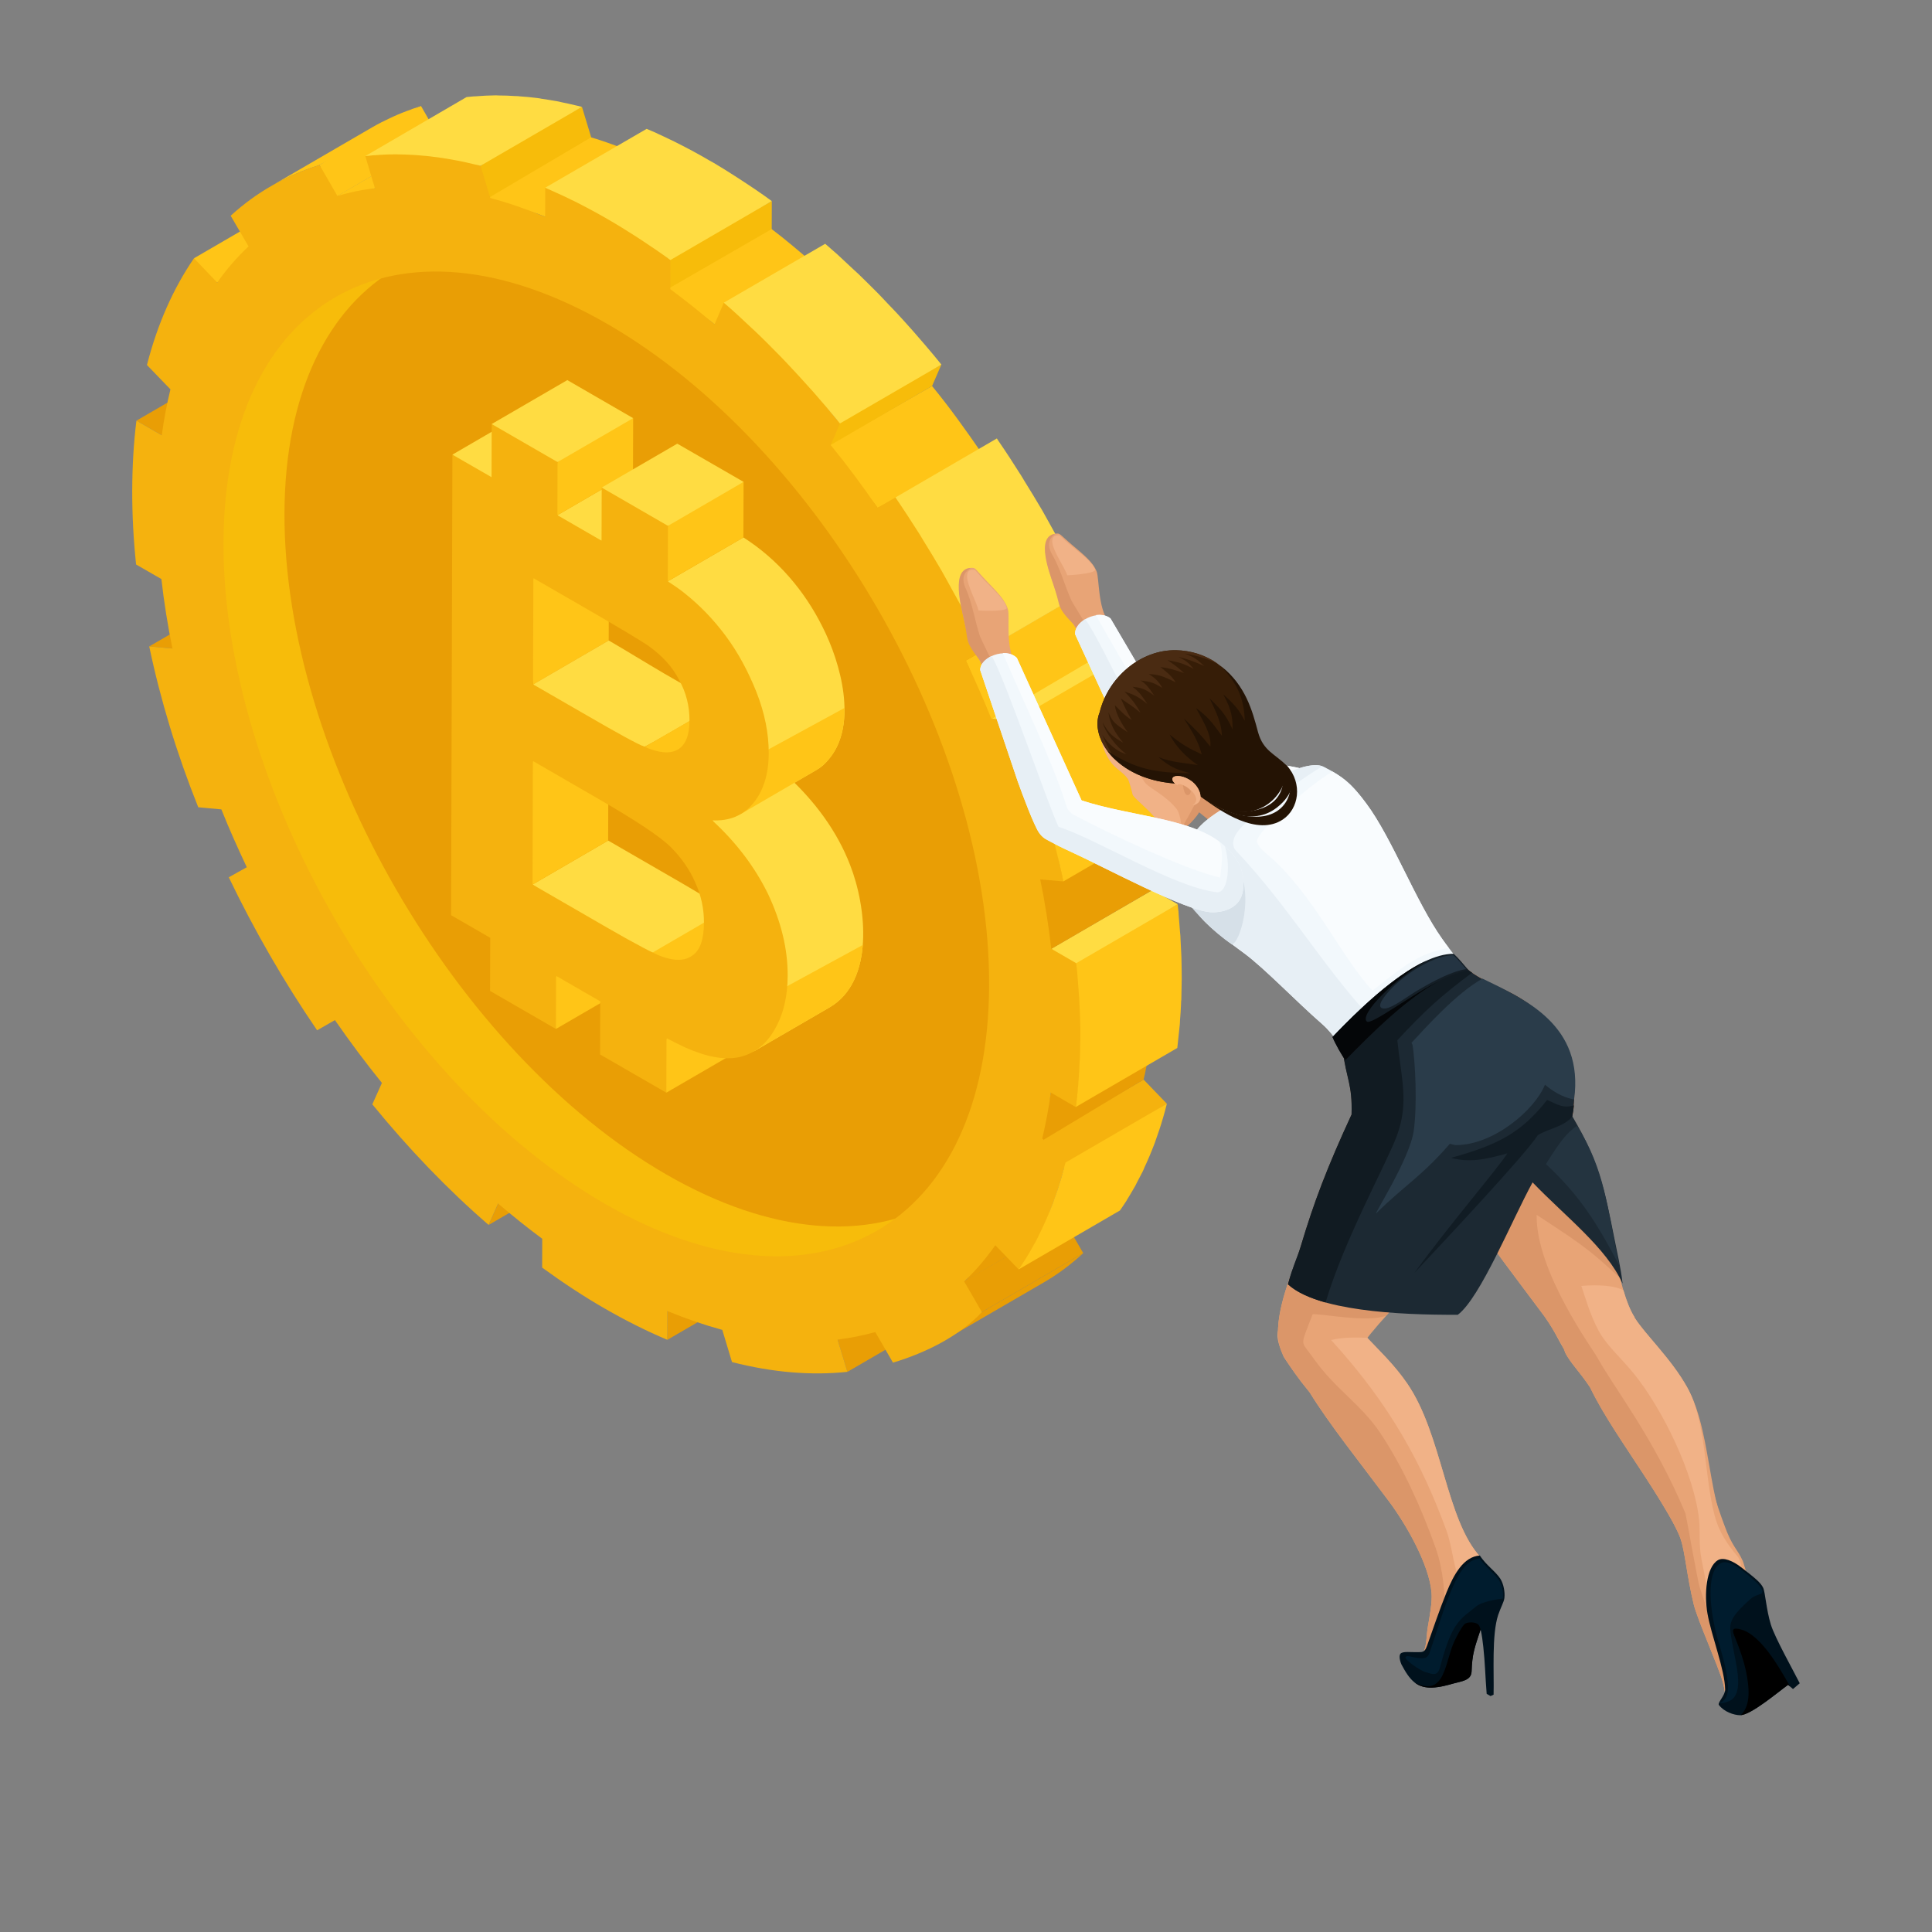 <?xml version="1.0" encoding="utf-8"?>
<!-- Generator: Adobe Illustrator 16.0.0, SVG Export Plug-In . SVG Version: 6.00 Build 0)  -->
<!DOCTYPE svg PUBLIC "-//W3C//DTD SVG 1.1//EN" "http://www.w3.org/Graphics/SVG/1.1/DTD/svg11.dtd">
<svg version="1.1" id="Layer_1" xmlns="http://www.w3.org/2000/svg" xmlns:xlink="http://www.w3.org/1999/xlink" x="0px" y="0px"
	 width="50px" height="50px" viewBox="0 0 50 50" enable-background="new 0 0 50 50" xml:space="preserve">
<rect x="0" y="0" width="50" height="50" fill="#808080" stroke="none"/>
<g>
	<g>
		<g>
			<polygon fill-rule="evenodd" clip-rule="evenodd" fill="#E99E05" points="6.487,15.205 3.863,16.729 4.464,16.784 7.087,15.26 
							"/>
			<polygon fill-rule="evenodd" clip-rule="evenodd" fill="#E99E05" points="12.892,31.148 12.646,31.701 15.27,30.178 
				15.516,29.622 			"/>
			<polygon fill-rule="evenodd" clip-rule="evenodd" fill="#E99E05" points="17.272,33.931 17.27,34.675 19.894,33.151 
				19.896,32.407 			"/>
			<polygon fill-rule="evenodd" clip-rule="evenodd" fill="#E99E05" points="6.157,9.362 3.532,10.886 4.188,11.266 6.812,9.739 			
				"/>
			<polygon fill-rule="evenodd" clip-rule="evenodd" fill="#E99E05" points="24.3,33.145 21.677,34.671 21.93,35.504 24.554,33.979 
							"/>
			<path fill-rule="evenodd" clip-rule="evenodd" fill="#F7BC0A" d="M22.707,32.09l2.625-1.772c-0.12,0.07-0.243,0.134-0.37,0.195
				c-0.042,0.018-0.085,0.034-0.126,0.052c-0.087,0.038-0.174,0.074-0.264,0.106c-0.072,0.027-0.145,0.051-0.219,0.074
				c-0.044,0.013-0.089,0.027-0.134,0.042c-0.091,0.025-0.184,0.047-0.277,0.068c-0.033,0.006-0.063,0.017-0.095,0.021
				c-0.117,0.025-0.236,0.042-0.355,0.06c-0.033,0.004-0.064,0.008-0.097,0.01c-0.074,0.011-0.15,0.016-0.224,0.02
				c-0.101,0.011-0.206,0.013-0.313,0.015c-0.06,0.005-0.116,0.007-0.176,0.005c-0.084,0-0.168-0.005-0.253-0.009
				c-0.069-0.002-0.137-0.004-0.206-0.011c-0.07-0.006-0.142-0.015-0.214-0.021c-0.077-0.011-0.156-0.017-0.235-0.029
				c-0.064-0.009-0.132-0.021-0.199-0.032c-0.084-0.015-0.171-0.031-0.255-0.049c-0.058-0.011-0.117-0.023-0.174-0.036
				c-0.092-0.023-0.184-0.045-0.276-0.07c-0.057-0.015-0.116-0.031-0.173-0.047c-0.099-0.029-0.201-0.062-0.303-0.096
				c-0.047-0.013-0.094-0.027-0.142-0.046c-0.148-0.052-0.298-0.106-0.449-0.166H19.8c-0.151-0.062-0.303-0.126-0.457-0.195
				c-0.046-0.023-0.094-0.045-0.141-0.068c-0.107-0.051-0.216-0.104-0.325-0.157c-0.055-0.027-0.107-0.058-0.161-0.085
				c-0.145-0.079-0.289-0.155-0.435-0.238c-0.162-0.092-0.323-0.191-0.482-0.293c-0.01-0.005-0.02-0.013-0.029-0.018
				c-0.157-0.1-0.313-0.204-0.467-0.311c-0.052-0.038-0.104-0.074-0.159-0.112c-0.102-0.074-0.204-0.146-0.305-0.223
				c-0.064-0.047-0.127-0.094-0.188-0.141c-0.092-0.072-0.184-0.146-0.276-0.218c-0.067-0.056-0.134-0.108-0.201-0.164
				c-0.087-0.072-0.174-0.146-0.258-0.221c-0.07-0.058-0.137-0.117-0.206-0.177c-0.084-0.076-0.169-0.15-0.251-0.228
				c-0.069-0.063-0.137-0.124-0.204-0.188c-0.084-0.081-0.169-0.164-0.253-0.246c-0.062-0.06-0.124-0.122-0.186-0.184
				c-0.087-0.087-0.171-0.177-0.258-0.266c-0.057-0.06-0.114-0.119-0.168-0.179c-0.099-0.106-0.199-0.216-0.295-0.325
				c-0.04-0.042-0.08-0.087-0.12-0.132c-0.136-0.153-0.273-0.313-0.404-0.474c-0.025-0.027-0.047-0.055-0.069-0.082
				c-0.109-0.134-0.219-0.271-0.328-0.407c-0.122-0.159-0.243-0.317-0.365-0.479c-0.017-0.025-0.037-0.047-0.054-0.072
				c-0.191-0.261-0.377-0.528-0.559-0.797c-0.045-0.064-0.089-0.131-0.132-0.196c-0.066-0.102-0.133-0.204-0.198-0.306
				c-0.058-0.089-0.115-0.178-0.171-0.268c-0.064-0.105-0.126-0.209-0.189-0.313c-0.049-0.085-0.102-0.169-0.151-0.253
				c-0.146-0.251-0.291-0.507-0.427-0.765c-0.052-0.095-0.102-0.189-0.151-0.286c-0.05-0.097-0.102-0.197-0.151-0.293
				c-0.072-0.146-0.144-0.292-0.214-0.438c-0.02-0.04-0.04-0.08-0.057-0.12c-0.086-0.184-0.172-0.367-0.251-0.551
				c-0.022-0.05-0.042-0.099-0.065-0.149c-0.059-0.136-0.116-0.273-0.171-0.412c-0.026-0.062-0.052-0.125-0.077-0.188
				c-0.052-0.132-0.104-0.266-0.154-0.397c-0.02-0.057-0.042-0.114-0.064-0.171c-0.064-0.176-0.126-0.355-0.186-0.534
				c-0.005-0.013-0.01-0.022-0.013-0.035c-0.064-0.191-0.124-0.38-0.181-0.571c-0.02-0.062-0.037-0.125-0.055-0.187
				C9.096,17.132,9.059,17,9.023,16.871c-0.02-0.072-0.04-0.146-0.057-0.218c-0.033-0.123-0.063-0.246-0.092-0.368
				c-0.018-0.072-0.035-0.144-0.052-0.219c-0.027-0.124-0.055-0.25-0.08-0.377c-0.015-0.064-0.027-0.132-0.04-0.199
				c-0.032-0.167-0.062-0.33-0.09-0.494c-0.002-0.025-0.007-0.047-0.012-0.07c-0.03-0.188-0.055-0.377-0.077-0.564
				c-0.007-0.052-0.012-0.104-0.018-0.156c-0.014-0.134-0.029-0.268-0.042-0.402c-0.004-0.062-0.01-0.126-0.015-0.191
				c-0.01-0.126-0.018-0.25-0.022-0.377c-0.002-0.06-0.007-0.122-0.007-0.181c-0.007-0.179-0.012-0.355-0.012-0.531
				c0.002-0.187,0.007-0.365,0.014-0.543c0.003-0.052,0.008-0.102,0.01-0.152c0.008-0.122,0.015-0.243,0.025-0.362
				c0.007-0.069,0.015-0.136,0.022-0.206c0.01-0.1,0.022-0.201,0.035-0.298c0.009-0.074,0.022-0.146,0.032-0.215
				c0.015-0.092,0.03-0.181,0.047-0.271c0.015-0.08,0.03-0.159,0.047-0.236c0.018-0.08,0.035-0.159,0.054-0.238
				C8.719,9.91,8.74,9.821,8.765,9.731c0.02-0.07,0.04-0.139,0.06-0.206C8.86,9.417,8.895,9.312,8.932,9.21
				c0.018-0.057,0.038-0.111,0.058-0.166C9.056,8.87,9.125,8.702,9.202,8.54c0.057-0.124,0.12-0.246,0.184-0.362
				c0,0,0-0.003,0.003-0.003c0.065-0.122,0.134-0.236,0.208-0.35C9.61,7.803,9.626,7.783,9.64,7.761
				c0.057-0.084,0.114-0.165,0.171-0.244c0.025-0.032,0.047-0.062,0.072-0.094c0.055-0.072,0.112-0.14,0.169-0.209
				c0.022-0.025,0.044-0.052,0.067-0.077c0.083-0.089,0.164-0.176,0.249-0.258c0.012-0.012,0.024-0.021,0.035-0.035
				c0.074-0.069,0.151-0.136,0.229-0.203c0.03-0.022,0.058-0.045,0.086-0.07c0.065-0.052,0.134-0.104,0.202-0.154
				c0.03-0.02,0.057-0.039,0.086-0.059c0.095-0.068,0.194-0.13,0.293-0.189l0,0.003c0,0,0,0,0-0.003
				C10.333,6.73,9.18,7.159,8.449,7.637c-5.146,3.368-2.769,12.366,1.222,18.079C12.096,29.185,18.171,34.73,22.707,32.09z"/>
		</g>
		<path fill-rule="evenodd" clip-rule="evenodd" fill="#E99E05" d="M17.3,7.621c-5.454-3.147-9.917-0.605-9.938,5.665
			c-0.017,6.269,4.418,13.954,9.873,17.104c5.459,3.15,9.925,0.606,9.942-5.664C27.194,18.455,22.759,10.774,17.3,7.621z"/>
		<g>
			<polygon fill-rule="evenodd" clip-rule="evenodd" fill="#FFDC42" points="28.278,17.07 27.971,17.145 25.653,18.596 
				26.251,18.793 28.878,17.125 			"/>
			<polygon fill-rule="evenodd" clip-rule="evenodd" fill="#FFC517" points="7.644,5.159 5.02,6.684 5.286,7.15 5.623,7.313 
				8.247,5.79 			"/>
			<path fill-rule="evenodd" clip-rule="evenodd" fill="#E99E05" d="M25.411,33.956c-0.321,0.294-0.666,0.551-1.033,0.764
				l2.623-1.524c0.37-0.212,0.712-0.47,1.033-0.765L25.411,33.956z"/>
			<polygon fill-rule="evenodd" clip-rule="evenodd" fill="#E99E05" points="27.575,31.64 24.72,33.287 25.411,33.956 
				28.034,32.431 			"/>
			<path fill-rule="evenodd" clip-rule="evenodd" fill="#FFC517" d="M8.011,4.357c0.087-0.03,0.174-0.06,0.261-0.087l2.624-1.526
				c-0.074,0.024-0.149,0.049-0.224,0.075c-0.012,0.004-0.025,0.009-0.035,0.015c-0.159,0.055-0.313,0.116-0.464,0.186
				c-0.03,0.012-0.057,0.027-0.087,0.04C9.93,3.133,9.778,3.21,9.629,3.297L7.006,4.821c0.149-0.087,0.3-0.164,0.456-0.236
				c0.027-0.015,0.057-0.027,0.087-0.042C7.7,4.476,7.854,4.415,8.011,4.357z"/>
			<polygon fill-rule="evenodd" clip-rule="evenodd" fill="#FFC517" points="10.896,2.744 9.699,3.33 8.271,4.271 8.615,5.143 
				11.354,3.543 			"/>
			<path fill-rule="evenodd" clip-rule="evenodd" fill="#FFC517" d="M12.331,3.347c-0.152,0.017-0.298,0.04-0.442,0.07
				c-0.01,0.002-0.02,0.005-0.03,0.007c-0.168,0.032-0.337,0.075-0.504,0.119L8.611,5.139C8.775,5.091,9.039,5.101,9.21,5.066
				c0.154-0.032,0.335-0.175,0.494-0.192L12.331,3.347z"/>
			<path fill-rule="evenodd" clip-rule="evenodd" fill="#E99E05" d="M25.62,32.209c-0.246,0.349-0.374,0.679-0.669,0.955
				l2.625-1.524c0.295-0.278,0.563-0.589,0.808-0.938L25.62,32.209z"/>
			<polygon fill-rule="evenodd" clip-rule="evenodd" fill="#F7BC0A" points="15.061,2.766 13.091,3.812 12.437,4.29 12.457,4.714 
				12.69,5.126 15.314,3.6 			"/>
			<polygon fill-rule="evenodd" clip-rule="evenodd" fill="#F5B20E" points="29.597,27.94 26.972,29.465 27.53,30.23 30.198,28.564 
							"/>
			<path fill-rule="evenodd" clip-rule="evenodd" fill="#E99E05" d="M29.754,27.173c0.025-0.138,0.045-0.278,0.063-0.422
				l-2.623,1.527c-0.055,0.39-0.291,0.953-0.383,1.338l2.785-1.676c0.011-0.054,0.023-0.103,0.036-0.155
				c0.013-0.062,0.025-0.128,0.038-0.189c0.021-0.11,0.045-0.219,0.065-0.331C29.741,27.232,29.749,27.202,29.754,27.173z"/>
			<path fill-rule="evenodd" clip-rule="evenodd" fill="#FFC517" d="M14.108,5.61l2.624-1.524c-0.349-0.152-1.085-0.435-1.436-0.531
				l-2.962,1.75C12.882,5.451,13.243,5.246,14.108,5.61z"/>
			<polygon fill-rule="evenodd" clip-rule="evenodd" fill="#FFDC42" points="29.832,23.03 27.205,24.554 27.801,25.08 
				30.479,23.402 			"/>
			<polygon fill-rule="evenodd" clip-rule="evenodd" fill="#F7BC0A" points="17.244,6.704 17.347,7.482 19.972,5.956 19.974,5.204 
							"/>
			<path fill-rule="evenodd" clip-rule="evenodd" fill="#FFC517" d="M18.492,8.394l2.624-1.524c-0.023-0.02-0.045-0.04-0.07-0.06
				c-0.331-0.28-0.732-0.624-1.075-0.881l-2.824,1.629C17.535,7.838,18.126,8.083,18.492,8.394z"/>
			<path fill-rule="evenodd" clip-rule="evenodd" fill="#E99E05" d="M27.046,24.652l2.786-1.622
				c-0.011-0.088-0.023-0.174-0.033-0.261c-0.052-0.4-0.113-0.805-0.189-1.202c-0.02-0.112-0.041-0.224-0.063-0.335l-2.626,1.527
				C27.146,23.814,26.948,23.776,27.046,24.652z"/>
			<path fill-rule="evenodd" clip-rule="evenodd" fill="#FFC517" d="M25.476,18.72l2.803-1.65c-0.034-0.08-0.065-0.157-0.098-0.236
				c-0.055-0.129-0.108-0.256-0.166-0.385c-0.023-0.055-0.049-0.112-0.069-0.167c-0.009-0.015-0.013-0.03-0.02-0.044
				c-0.098-0.219-0.197-0.435-0.3-0.65c-0.002-0.005-0.002-0.013-0.004-0.018l-2.627,1.526
				C25.397,17.943,25.283,18.245,25.476,18.72z"/>
			<path fill-rule="evenodd" clip-rule="evenodd" fill="#FFC517" d="M22.712,13.143l2.686-1.429
				c-0.411-0.594-0.818-1.166-1.276-1.723l-2.877,1.642C21.668,12.148,22.335,12.591,22.712,13.143z"/>
			<polygon fill-rule="evenodd" clip-rule="evenodd" fill="#F7BC0A" points="21.623,10.896 21.498,11.516 24.122,9.99 24.363,9.434 
							"/>
			<path fill-rule="evenodd" clip-rule="evenodd" fill="#F5B20E" d="M15.657,31.155c-5.471-3.16-9.89-10.818-9.873-17.107
				c0.018-6.285,4.466-8.82,9.937-5.663c5.471,3.16,9.895,10.816,9.877,17.102C25.582,31.775,21.128,34.313,15.657,31.155
				L15.657,31.155z M27.843,28.651c0.195-1.544,0.28-2.425,0.011-3.723l-0.648-0.375c-0.067-0.596-0.161-1.193-0.285-1.794
				l0.6,0.052c-0.289-1.388-0.561-2.799-1.269-4.161l-0.598-0.054c-0.203-0.504-0.424-1.003-0.658-1.5l0.462-0.26
				c-0.656-1.375-1.236-2.771-2.284-3.962l-0.462,0.269c-0.387-0.564-0.79-1.107-1.214-1.626l0.241-0.558
				c-0.93-1.144-1.797-2.271-3.006-3.126l-0.241,0.562c-0.375-0.318-0.754-0.623-1.145-0.911L17.35,6.73
				c-0.925-0.742-1.779-1.431-3.239-1.871L14.108,5.61c-0.484-0.199-0.958-0.364-1.418-0.484L12.437,4.29
				c-1.104-0.41-2.065-0.359-2.983-0.25l0.25,0.834C9.369,4.908,9.046,4.98,8.731,5.07L8.271,4.271
				C7.408,4.536,6.636,4.975,5.97,5.583l0.462,0.794c-0.295,0.278-0.566,0.585-0.81,0.936L5.02,6.684
				C4.489,7.458,4.077,8.378,3.803,9.446l0.608,0.63c-0.092,0.379-0.169,0.771-0.224,1.189l-0.656-0.379
				c-0.072,0.568-0.106,1.166-0.109,1.8c-0.002,0.63,0.032,1.275,0.1,1.923l0.655,0.377c0.067,0.598,0.162,1.191,0.286,1.797
				l-0.601-0.054c0.291,1.385,0.715,2.783,1.269,4.163l0.598,0.055c0.199,0.499,0.425,1.003,0.658,1.497l-0.466,0.26
				c0.661,1.375,1.427,2.704,2.286,3.96l0.461-0.264c0.39,0.563,0.792,1.101,1.216,1.626l-0.248,0.554
				c0.938,1.149,1.946,2.202,3.009,3.12l0.246-0.553c0.375,0.319,0.754,0.625,1.142,0.912l-0.002,0.746
				c0.529,0.385,1.067,0.742,1.619,1.059c0.548,0.316,1.092,0.587,1.621,0.81l0.002-0.744c0.487,0.2,0.956,0.361,1.42,0.487
				l0.251,0.833c1.06,0.272,2.06,0.351,2.986,0.253l-0.253-0.833c0.335-0.043,0.66-0.11,0.976-0.196l0.457,0.791
				c0.866-0.259,1.725-0.697,2.302-1.307l-0.46-0.795c0.295-0.276,0.561-0.589,0.807-0.936l0.604,0.625
				c0.533-0.768,0.946-1.69,1.214-2.766l-0.604-0.623c0.091-0.38,0.166-0.773,0.223-1.187L27.843,28.651z"/>
			<path fill-rule="evenodd" clip-rule="evenodd" fill="#FFDC42" d="M10.28,3.995c0.141,0,0.285,0.007,0.429,0.015
				c0.038,0.003,0.075,0.005,0.112,0.008c0.157,0.012,0.315,0.027,0.475,0.05c0.03,0.002,0.057,0.007,0.086,0.012
				c0.129,0.017,0.258,0.04,0.387,0.064c0.05,0.007,0.097,0.018,0.146,0.027c0.115,0.024,0.231,0.05,0.348,0.079
				c0.06,0.013,0.117,0.025,0.173,0.04l2.624-1.524c-0.026-0.008-0.054-0.015-0.084-0.022c-0.03-0.008-0.06-0.013-0.09-0.02
				c-0.116-0.027-0.23-0.055-0.348-0.077c-0.024-0.005-0.051-0.013-0.076-0.018c-0.022-0.005-0.045-0.007-0.07-0.013
				c-0.129-0.022-0.258-0.044-0.387-0.062c-0.022-0.005-0.044-0.01-0.067-0.012c-0.008,0-0.013,0-0.018-0.003
				c-0.161-0.02-0.317-0.037-0.477-0.046c-0.012-0.003-0.03-0.005-0.042-0.005c-0.024-0.002-0.047-0.002-0.07-0.002
				c-0.144-0.01-0.288-0.015-0.429-0.015c-0.02,0-0.04-0.003-0.06-0.003c-0.007,0-0.016,0-0.023,0
				c-0.173,0.003-0.344,0.01-0.516,0.025c-0.018,0-0.034,0-0.052,0.002c-0.06,0.004-0.117,0.01-0.176,0.017L9.454,4.039
				c0.074-0.01,0.151-0.015,0.228-0.022c0.169-0.012,0.342-0.022,0.516-0.022C10.226,3.995,10.252,3.995,10.28,3.995z"/>
			<path fill-rule="evenodd" clip-rule="evenodd" fill="#FFDC42" d="M17.35,6.73l2.624-1.526c-0.146-0.107-0.297-0.214-0.447-0.315
				c-0.087-0.059-0.174-0.114-0.261-0.173c-0.052-0.033-0.104-0.067-0.156-0.102c-0.035-0.022-0.07-0.047-0.107-0.069
				c-0.173-0.112-0.35-0.221-0.526-0.326c-0.042-0.022-0.082-0.047-0.124-0.069c-0.134-0.08-0.268-0.154-0.402-0.227
				c0,0-0.002,0-0.002-0.002c-0.156-0.082-0.308-0.162-0.461-0.239c-0.013-0.007-0.028-0.015-0.04-0.02
				c-0.034-0.018-0.069-0.033-0.104-0.05c-0.104-0.049-0.206-0.099-0.311-0.146c-0.022-0.01-0.047-0.022-0.072-0.035
				c-0.074-0.032-0.151-0.064-0.226-0.096L14.11,4.858c0.099,0.043,0.198,0.088,0.298,0.135c0.104,0.044,0.206,0.094,0.31,0.144
				c0.047,0.025,0.094,0.047,0.144,0.069c0.151,0.077,0.306,0.156,0.462,0.241c0.134,0.072,0.268,0.147,0.404,0.226
				c0.253,0.146,0.506,0.303,0.757,0.464c0.052,0.035,0.104,0.069,0.157,0.104C16.88,6.397,17.116,6.559,17.35,6.73z"/>
			<path fill-rule="evenodd" clip-rule="evenodd" fill="#FFDC42" d="M20.219,9.245c0.053,0.055,0.104,0.112,0.159,0.167
				c0.198,0.211,0.396,0.424,0.59,0.643c0.025,0.027,0.05,0.054,0.075,0.082c0.236,0.269,0.466,0.541,0.695,0.822l2.625-1.524
				c-0.067-0.082-0.132-0.165-0.199-0.244c-0.156-0.186-0.313-0.37-0.47-0.549c-0.009-0.01-0.019-0.02-0.026-0.03
				c-0.026-0.027-0.05-0.055-0.072-0.082c-0.126-0.141-0.253-0.283-0.379-0.419c-0.07-0.077-0.143-0.149-0.214-0.224
				c-0.053-0.058-0.107-0.112-0.159-0.169c-0.042-0.042-0.082-0.086-0.124-0.129c-0.171-0.173-0.343-0.342-0.517-0.511
				c-0.012-0.01-0.022-0.02-0.034-0.03c-0.033-0.032-0.065-0.06-0.098-0.091c-0.134-0.127-0.268-0.251-0.402-0.375
				c-0.104-0.092-0.208-0.184-0.313-0.273l-2.624,1.524c0.243,0.209,0.479,0.427,0.715,0.651c0.032,0.03,0.064,0.059,0.096,0.089
				C19.773,8.791,19.996,9.017,20.219,9.245z"/>
			<path fill-rule="evenodd" clip-rule="evenodd" fill="#FFDC42" d="M24.36,14.756c0.102,0.178,0.199,0.359,0.298,0.538
				c0.089,0.162,0.179,0.32,0.266,0.482c0.027,0.052,0.051,0.104,0.079,0.156c0.156,0.297,0.311,0.598,0.455,0.904l2.624-1.527
				c-0.063-0.139-0.134-0.275-0.202-0.414c-0.081-0.164-0.166-0.325-0.253-0.489c-0.023-0.052-0.051-0.104-0.078-0.156
				c-0.011-0.02-0.02-0.04-0.03-0.06c-0.076-0.141-0.159-0.28-0.235-0.422c-0.101-0.178-0.196-0.359-0.298-0.536
				c-0.011-0.018-0.02-0.037-0.032-0.055c-0.141-0.243-0.289-0.481-0.436-0.719c-0.034-0.055-0.063-0.109-0.098-0.162
				c-0.188-0.298-0.381-0.596-0.581-0.886c-0.013-0.02-0.025-0.042-0.04-0.063l-2.625,1.527c0.213,0.31,0.418,0.628,0.621,0.946
				c0.034,0.054,0.065,0.109,0.099,0.164C24.053,14.24,24.209,14.498,24.36,14.756z"/>
			<path fill-rule="evenodd" clip-rule="evenodd" fill="#FFC517" d="M26.979,20.714c0.005,0.017,0.009,0.035,0.016,0.052
				c0.089,0.295,0.17,0.59,0.248,0.888c0.018,0.063,0.034,0.127,0.052,0.191c0.08,0.323,0.159,0.645,0.225,0.966l2.625-1.527
				c-0.011-0.055-0.023-0.109-0.036-0.167c-0.047-0.215-0.096-0.429-0.15-0.645c-0.013-0.052-0.028-0.102-0.041-0.151
				c-0.015-0.064-0.031-0.128-0.049-0.193c-0.027-0.102-0.051-0.206-0.083-0.308c-0.053-0.194-0.11-0.388-0.167-0.581
				c-0.005-0.018-0.011-0.035-0.016-0.052c-0.002-0.005-0.004-0.013-0.004-0.017c-0.068-0.214-0.134-0.427-0.206-0.641
				c-0.03-0.09-0.066-0.182-0.096-0.271c-0.021-0.06-0.043-0.119-0.062-0.178c-0.02-0.058-0.041-0.112-0.06-0.169
				c-0.072-0.201-0.146-0.4-0.226-0.598c-0.023-0.062-0.047-0.127-0.072-0.188l-2.627,1.526c0.127,0.315,0.246,0.634,0.359,0.954
				c0.021,0.06,0.04,0.119,0.063,0.179C26.78,20.093,26.882,20.404,26.979,20.714z"/>
			<path fill-rule="evenodd" clip-rule="evenodd" fill="#FFC517" d="M30.583,25.358c0-0.012,0-0.022,0-0.033
				c0-0.166-0.003-0.332-0.007-0.499c0-0.008,0-0.013,0-0.02c-0.002-0.035-0.004-0.069-0.004-0.104
				c-0.007-0.139-0.013-0.278-0.021-0.417c-0.002-0.021-0.002-0.04-0.002-0.06c-0.002-0.04-0.007-0.08-0.011-0.117
				c-0.009-0.137-0.02-0.271-0.032-0.407c-0.002-0.035-0.004-0.07-0.006-0.104c-0.009-0.064-0.015-0.129-0.021-0.196l-2.625,1.526
				c0.011,0.1,0.02,0.199,0.029,0.3c0.011,0.135,0.021,0.269,0.032,0.404c0.002,0.06,0.007,0.12,0.013,0.179
				c0.007,0.139,0.015,0.278,0.02,0.414c0,0.043,0.002,0.086,0.004,0.124c0.007,0.17,0.009,0.336,0.007,0.499
				c0,0.043,0,0.085-0.003,0.125c0,0.139-0.004,0.274-0.008,0.408c-0.002,0.054-0.007,0.107-0.011,0.162
				c-0.004,0.128-0.011,0.255-0.021,0.383c-0.004,0.055-0.011,0.108-0.013,0.163c-0.017,0.179-0.034,0.356-0.056,0.526
				c-0.002,0.011-0.002,0.023-0.004,0.034l2.623-1.525c0.004-0.005,0.004-0.009,0.004-0.013c0-0.005,0.002-0.015,0.002-0.022
				c0.02-0.171,0.039-0.348,0.056-0.523c0.002-0.025,0.004-0.049,0.007-0.074c0.002-0.03,0.002-0.06,0.004-0.09
				c0.011-0.126,0.02-0.256,0.025-0.385c0-0.038,0.004-0.072,0.004-0.109c0.005-0.017,0.005-0.035,0.005-0.052
				c0.004-0.134,0.006-0.271,0.008-0.407C30.58,25.418,30.58,25.389,30.583,25.358z"/>
			<path fill-rule="evenodd" clip-rule="evenodd" fill="#FFC517" d="M30.094,28.949c0.038-0.128,0.072-0.253,0.104-0.385
				l-2.623,1.523c-0.036,0.132-0.07,0.264-0.106,0.389c-0.058,0.194-0.119,0.383-0.187,0.563c-0.014,0.036-0.021,0.068-0.034,0.101
				c-0.081,0.208-0.164,0.41-0.258,0.605c-0.013,0.031-0.029,0.065-0.047,0.1c-0.046,0.103-0.098,0.2-0.15,0.3
				c-0.015,0.027-0.03,0.056-0.045,0.079c-0.067,0.125-0.136,0.244-0.21,0.358c-0.058,0.092-0.115,0.181-0.177,0.271l2.623-1.526
				c0.058-0.081,0.112-0.164,0.168-0.249c0.002-0.006,0.006-0.013,0.011-0.021c0.072-0.117,0.143-0.236,0.212-0.357
				c0.016-0.027,0.026-0.053,0.041-0.081c0.053-0.098,0.104-0.195,0.155-0.297c0.008-0.02,0.017-0.036,0.025-0.054
				c0.006-0.017,0.013-0.032,0.019-0.047c0.092-0.197,0.177-0.397,0.256-0.605c0.004-0.013,0.01-0.025,0.015-0.038
				c0.008-0.02,0.013-0.041,0.021-0.062c0.065-0.184,0.131-0.37,0.185-0.563C30.094,28.951,30.094,28.951,30.094,28.949z"/>
		</g>
		<g>
			<polygon fill-rule="evenodd" clip-rule="evenodd" fill="#FFC517" points="14.392,25.254 16.348,24.116 16.344,25.493 
				14.388,26.629 14.247,25.792 			"/>
			<polygon fill-rule="evenodd" clip-rule="evenodd" fill="#FFC517" points="17.25,26.866 19.206,25.729 19.202,27.141 
				17.245,28.278 17.144,27.301 			"/>
			<path fill-rule="evenodd" clip-rule="evenodd" fill="#FFDC42" d="M13.782,22.892l1.957-1.138l1.94,1.121
				c0.55,0.318,1.646,1.053,2.145,0.75l-1.911,1.47C17.121,25.519,14.496,23.375,13.782,22.892z"/>
			<polygon fill-rule="evenodd" clip-rule="evenodd" fill="#FFC517" points="13.791,19.693 15.748,18.558 15.739,21.754 
				13.782,22.892 13.37,21.458 			"/>
			<path fill-rule="evenodd" clip-rule="evenodd" fill="#FFC517" d="M19.825,23.625c-0.29,0.175-0.752,0.013-1.161-0.192
				l0.161,0.093l-1.957,1.138c0.009,0.2,0.655,0.58,1.045,0.432L19.825,23.625z"/>
			<polygon fill-rule="evenodd" clip-rule="evenodd" fill="#FFC517" points="13.804,14.962 15.761,13.824 15.753,16.575 
				13.797,17.713 13.568,16.096 			"/>
			<path fill-rule="evenodd" clip-rule="evenodd" fill="#FFDC42" d="M14.906,18.893c0.469,0.271,1.263,0.25,1.768,0.432
				c0.033,0.014,1.785-1.022,1.97-1.129c-0.917-0.396-2-1.105-2.89-1.62l-1.957,1.138L14.906,18.893z"/>
			<polygon fill-rule="evenodd" clip-rule="evenodd" fill="#FFDC42" points="11.708,11.766 13.665,10.628 14.678,11.213 
				12.786,12.753 			"/>
			<path fill-rule="evenodd" clip-rule="evenodd" fill="#FFC517" d="M18.16,18.476l-1.473,0.854
				c0.198,0.167,0.625,0.315,0.873,0.175l1.021-0.654L18.16,18.476z"/>
			<path fill-rule="evenodd" clip-rule="evenodd" fill="#FFDC42" d="M19.506,27.211L19.506,27.211l1.958-1.137
				c1.179-0.683,0.961-2.605,0.538-3.685c-0.338-0.881-0.922-1.659-1.613-2.295l-1.957,1.137
				C19.85,22.947,20.303,25.609,19.506,27.211z"/>
			<path fill-rule="evenodd" clip-rule="evenodd" fill="#FFC517" d="M19.506,27.211L19.506,27.211l1.958-1.137
				c0.568-0.329,0.812-0.947,0.865-1.618l-2.45,1.335C19.834,26.313,19.712,26.798,19.506,27.211z"/>
			<polygon fill-rule="evenodd" clip-rule="evenodd" fill="#FFDC42" points="14.426,13.333 16.382,12.197 17.524,12.857 
				15.568,13.993 14.801,13.892 			"/>
			<polygon fill-rule="evenodd" clip-rule="evenodd" fill="#FFC517" points="14.429,11.958 15.317,11.264 16.386,10.822 
				16.382,12.197 14.426,13.333 14.245,12.687 			"/>
			<polygon fill-rule="evenodd" clip-rule="evenodd" fill="#FFDC42" points="12.725,10.974 14.682,9.837 16.386,10.822 
				14.429,11.958 13.479,11.889 			"/>
			<path fill-rule="evenodd" clip-rule="evenodd" fill="#FFDC42" d="M21.286,16.222c-0.469-0.939-1.16-1.748-2.046-2.313
				l-1.957,1.135c0.563,0.987,2.765,4.82,1.883,6.025l1.957-1.138c0.121-0.068,0.23-0.163,0.325-0.281
				C22.21,18.755,21.756,17.147,21.286,16.222z"/>
			<path fill-rule="evenodd" clip-rule="evenodd" fill="#FFC517" d="M19.313,19.708c0.101,0.566,0.08,1.051-0.148,1.362l1.957-1.138
				c0.121-0.068,0.23-0.163,0.326-0.281c0.305-0.359,0.415-0.832,0.407-1.329L19.313,19.708z"/>
			<polygon fill-rule="evenodd" clip-rule="evenodd" fill="#FFC517" points="17.287,13.609 18.156,12.916 19.244,12.471 
				19.239,13.909 17.282,15.044 17.051,14.508 			"/>
			<polygon fill-rule="evenodd" clip-rule="evenodd" fill="#FFDC42" points="15.572,12.618 17.528,11.482 19.244,12.471 
				17.287,13.609 16.635,13.541 			"/>
			<path fill-rule="evenodd" clip-rule="evenodd" fill="#F5B20E" d="M17.925,24.724c-0.195,0.148-0.455,0.148-0.768,0.041
				c-0.194-0.062-0.679-0.317-1.434-0.752l-1.941-1.121l0.009-3.198l1.693,0.979c0.96,0.554,1.575,0.96,1.865,1.239
				c0.28,0.283,0.496,0.583,0.646,0.931c0.15,0.333,0.225,0.674,0.223,1.033C18.217,24.311,18.119,24.589,17.925,24.724
				L17.925,24.724z M13.804,14.962l1.208,0.696c0.981,0.567,1.574,0.92,1.778,1.063c0.356,0.256,0.615,0.542,0.786,0.876
				c0.183,0.33,0.269,0.676,0.268,1.049c-0.001,0.383-0.1,0.637-0.305,0.754c-0.205,0.118-0.498,0.085-0.853-0.071
				c-0.194-0.074-0.701-0.353-1.521-0.828l-1.37-0.79L13.804,14.962L13.804,14.962z M19.884,23.151
				c-0.344-0.708-0.828-1.347-1.452-1.92c0.442,0.021,0.799-0.122,1.06-0.442c0.26-0.31,0.401-0.749,0.403-1.293
				c0.001-0.521-0.105-1.041-0.319-1.588c-0.214-0.534-0.472-1.017-0.795-1.452c-0.323-0.434-0.679-0.8-1.088-1.123
				c-0.119-0.094-0.248-0.182-0.41-0.288l0.004-1.436l-1.715-0.991l-0.004,1.375l-1.142-0.66l0.003-1.375l-1.704-0.984l-0.004,1.375
				l-1.013-0.583l-0.034,11.919l1.013,0.585l-0.004,1.375l1.704,0.984l0.004-1.375l0.819,0.473l0.324,0.187l-0.004,1.375l1.715,0.99
				l0.004-1.412c0.215,0.111,0.377,0.191,0.485,0.242c0.561,0.249,1.025,0.332,1.414,0.246c0.378-0.093,0.681-0.326,0.898-0.709
				c0.228-0.391,0.337-0.85,0.339-1.394C20.388,24.557,20.216,23.864,19.884,23.151z"/>
		</g>
	</g>
	<g>
		<path fill-rule="evenodd" clip-rule="evenodd" fill="#E8A476" d="M40.505,35.004c0.155,0.294,0.363,0.475,0.646,0.901
			c0.676,1.414,2.249,3.199,2.757,4.876c0.413,1.369,0.545,2.177,1.138,1.962l0.313-1.146l-0.096-0.228
			c-0.215-0.145-0.021-0.759-0.175-0.941c-0.943-1.131-0.716-3.23-1.413-4.504c-0.44-0.799-1.165-1.443-1.413-1.892
			C41.672,33.058,40.164,33.812,40.505,35.004z"/>
		<path fill-rule="evenodd" clip-rule="evenodd" fill="#E8A476" d="M34.744,27.151c0.101,0.8,0.258,0.889,0.234,1.693
			c-0.632,1.369-0.974,2.266-1.318,3.42c-0.181,0.604-0.667,1.611-0.576,2.438c0.243,0.923,1.174,1.118,1.852,0.713
			c0.347-1.152,2.464-2.483,3.051-4.352c0.231-0.383,0.647-0.576,0.935-0.958c0.5-0.674,0.574-1.55,0.353-2.167
			c-0.395-1.1-1.675-1.822-2.773-2.282C36.09,25.577,35.201,26.858,34.744,27.151z"/>
		<path fill-rule="evenodd" clip-rule="evenodd" fill="#E8A476" d="M37.049,41.23c0.017,0.242-0.043,0.557-0.098,0.882
			c-0.039,0.228-0.02,0.448-0.117,0.672l0.262-0.039l0.741-1.111c0.274,0.266,0.276-0.181,0.489-0.735l0.027-0.04l-0.002-0.021
			c0.013-0.034,0.029-0.07,0.045-0.104c-0.026-0.015-0.047-0.031-0.066-0.051l-0.002-0.37c-0.91-0.961-0.995-3.19-1.917-4.519
			c-0.519-0.75-1.148-1.192-1.378-1.626c-0.548-0.723-1.76-0.455-1.959,0.276c-0.052,0.189,0.053,0.438,0.148,0.672
			c0.185,0.276,0.347,0.524,0.672,0.92c0.506,0.822,1.299,1.811,2.031,2.791C36.379,39.428,36.993,40.49,37.049,41.23z"/>
		<path fill-rule="evenodd" clip-rule="evenodd" fill="#E8A476" d="M43.249,39.283c0.074,0.185,0.187,0.365,0.246,0.548
			c0.115,0.334,0.157,0.939,0.338,1.688c0.103,0.418,0.64,1.606,0.753,2.013c0.065,0.244,0.062,0.401,0.129,0.49
			c0.028,0.034,0.068,0.06,0.135,0.079l0.248-2.627l0.226-0.517c-0.132-0.195-0.183-0.47-0.219-0.555
			c-0.143-0.323-0.274-0.361-0.48-0.934c-0.09-0.242-0.231-0.627-0.302-0.967L43.249,39.283z"/>
		<g>
			<path fill-rule="evenodd" clip-rule="evenodd" fill="#D6E0E8" d="M34.896,20.621c0.659,0.784,0.34,2.192,0.148,2.165
				c-0.508-0.266-1.005-0.708-1.239-0.945C34.509,21.75,34.357,20.768,34.896,20.621z"/>
			<path fill-rule="evenodd" clip-rule="evenodd" fill="#F2F8FC" d="M34.608,20.286c-0.931-0.693-2.695-0.478-4.081-0.854
				l-0.569,0.975c0.067,0.208,0.179,0.266,0.654,0.425c0.963,0.321,3.185,1.24,3.83,1.188c0.323-0.026,0.731-0.195,0.746-0.644
				C35.21,20.793,34.876,20.487,34.608,20.286z"/>
			<g>
				<path fill-rule="evenodd" clip-rule="evenodd" fill="#E8A476" d="M27.85,16.272c-0.44-0.754-0.402-0.57-0.576-1.109
					c-0.106-0.33-0.464-1.287,0.045-1.352c0.125-0.017,0.098,0.014,0.42,0.286c0.321,0.271,0.553,0.458,0.643,0.697
					c0.065,0.168,0.034,0.93,0.3,1.285L27.85,16.272z"/>
				<path fill-rule="evenodd" clip-rule="evenodd" fill="#DB9669" d="M28.013,16.637c-0.023-0.041-0.163-0.409-0.229-0.476
					c-0.259-0.272-0.342-0.391-0.38-0.541c-0.03-0.112-0.058-0.238-0.13-0.457c-0.108-0.326-0.48-1.273,0.029-1.346
					c-0.08,0.07-0.264,0.217-0.067,0.545c0.195,0.329,0.325,0.808,0.493,1.181c0.015,0.036,0.479,0.786,0.482,0.787L28.013,16.637z"
					/>
				<path fill-rule="evenodd" clip-rule="evenodd" fill="#F1B287" d="M27.622,14.889c-0.064-0.194-0.37-0.627-0.387-0.849
					c-0.007-0.089,0.006-0.174,0.125-0.185c0.089-0.008,0.034-0.008,0.3,0.216s0.6,0.46,0.674,0.658
					C28.415,14.831,27.803,14.882,27.622,14.889z"/>
			</g>
			<path fill-rule="evenodd" clip-rule="evenodd" fill="#F2F8FC" d="M30.88,19.644l-2.14-3.638
				c-0.321-0.252-0.952,0.077-0.914,0.411l1.265,2.751c0.161,0.337,0.535,1.084,0.688,1.267c0.2,0.24,0.408,0.184,0.623,0.229
				C30.991,20.786,31.024,20.08,30.88,19.644z"/>
			<path fill-rule="evenodd" clip-rule="evenodd" fill="#F9FCFE" d="M30.791,19.496l-2.051-3.491
				c-0.104-0.085-0.243-0.108-0.379-0.087c0.688,1.241,1.586,2.668,2.062,3.777c0.03,0.068,0.111,0.155,0.204,0.192
				c0.942,0.381,3.004,1.108,3.938,1.219c0.02-0.548-0.017-0.706-0.108-0.92C33.559,19.651,32.058,19.768,30.791,19.496z"/>
			<path fill-rule="evenodd" clip-rule="evenodd" fill="#E7EFF5" d="M34.608,20.286c0.226,0.569,0.179,1.229-0.098,1.204
				c-1.131-0.021-3.185-1.026-4.24-1.254c-0.408-0.692-1.773-3.654-2.184-4.213c-0.161,0.096-0.278,0.245-0.261,0.394l1.265,2.751
				c0.161,0.337,0.535,1.084,0.688,1.267c0.056,0.068,0.112,0.111,0.17,0.141c0.164,0.083,0.493,0.199,0.663,0.256
				c0.963,0.321,3.185,1.24,3.83,1.188c0.323-0.026,0.731-0.195,0.746-0.644C35.21,20.793,34.876,20.487,34.608,20.286z"/>
		</g>
		<g>
			<g>
				<path fill-rule="evenodd" clip-rule="evenodd" fill="#E8A476" d="M33.378,20.418c0.168,0.211-0.672,1.498-1.063,1.637
					c-0.498-0.5-0.942-0.938-1.601-1.277l0.893-1.403l0.21-0.391C32.247,19.775,32.621,20.032,33.378,20.418z"/>
				<path fill-rule="evenodd" clip-rule="evenodd" fill="#DB9669" d="M30.402,21.591c0.087,0.03,0.512-0.348,0.631-0.569
					c0.329,0.27,0.744,0.583,1.216,0.966c-0.285-0.564-0.533-1.015,0.229-2.132c-0.094-0.132-0.163-0.283-0.172-0.376
					c-0.03-0.35,0.078-0.842-0.085-1.285C31.656,17.858,30.829,19.682,30.402,21.591z"/>
			</g>
			<path fill-rule="evenodd" clip-rule="evenodd" fill="#E8A476" d="M30.413,21.591c0.154-0.016,0.537-0.875,0.599-0.919
				c0.591-0.428,1.318-0.935,1.295-1.192c-0.03-0.35,0.078-0.842-0.085-1.285c-0.258-0.708-0.8-1.306-1.658-1.334
				c-1.494-0.049-2.436,1.623-1.944,2.643c0.203,0.418,0.399,0.407,0.573,0.657c0.025,0.039,0.096,0.28,0.119,0.392
				c0.015,0.081,0.276,0.269,0.54,0.56C30.077,21.362,30.309,21.602,30.413,21.591z"/>
			<path fill-rule="evenodd" clip-rule="evenodd" fill="#F1B287" d="M30.413,21.591c0.04-0.004,0.093-0.063,0.154-0.149
				c0.013-0.16-0.042-0.413-0.116-0.506c-0.294-0.369-0.71-0.534-0.823-0.688c-0.237-0.325-0.013-0.244-0.395-0.502
				c-0.191-0.13-0.196-0.238-0.247-0.363c-0.089-0.225-0.493-0.506-0.495-0.506c-0.007,0.085-0.002,0.156,0.02,0.278
				c0.021,0.121,0.057,0.239,0.108,0.349c0.203,0.418,0.399,0.407,0.573,0.657c0.025,0.039,0.096,0.28,0.119,0.392
				c0.015,0.081,0.276,0.269,0.54,0.56C30.077,21.362,30.309,21.602,30.413,21.591z"/>
		</g>
		<path fill-rule="evenodd" clip-rule="evenodd" fill="#F2F8FC" d="M34.264,19.847c0.485,0.25,0.71,0.428,1.095,0.947
			c0.672,0.901,1.282,2.546,1.969,3.511c0.334,0.471,0.631,0.788,0.801,0.94c-0.044,0.211-1.485,1.269-3.184,2.161
			c-0.189-0.212-0.397-0.616-0.729-0.905c-0.669-0.583-1.496-1.447-2.011-1.826c-1.086-0.799-1.798-1.263-1.483-2.691
			c0.177-0.801,1.107-1.116,2.06-1.7C33.288,19.973,33.958,19.69,34.264,19.847z"/>
		<path fill-rule="evenodd" clip-rule="evenodd" fill="#F9FCFE" d="M34.487,19.968c0.342,0.197,0.551,0.394,0.871,0.825
			c0.672,0.901,1.282,2.546,1.969,3.511c0.058,0.081,0.112,0.157,0.168,0.229c-0.8,0.128-1.263,0.548-1.975,1.104
			c-0.753-0.805-1.384-2.202-2.419-3.249c-0.234-0.237-0.504-0.401-0.569-0.592C32.453,21.567,33.913,20.292,34.487,19.968z"/>
		<path fill-rule="evenodd" clip-rule="evenodd" fill="#E7EFF5" d="M35.926,26.858c-0.31,0.183-0.642,0.369-0.981,0.548
			c-0.189-0.212-0.397-0.616-0.729-0.905c-0.669-0.582-1.496-1.447-2.011-1.826c-0.99-0.729-1.8-1.306-1.483-2.691
			c0.181-0.8,1.107-1.116,2.06-1.7c0.487-0.298,1.122-0.57,1.443-0.455c-0.376,0.226-1.666,1.091-2.134,1.619
			c-0.189,0.213-0.234,0.431-0.098,0.575c1.317,1.391,2.231,2.949,3.341,4.16C35.559,26.429,35.756,26.651,35.926,26.858z"/>
		<path fill-rule="evenodd" clip-rule="evenodd" fill="#DB9669" d="M33.382,33.062c-0.163,0.47-0.321,1.001-0.308,1.485
			c0.006,0.236,0.085,0.475,0.217,0.67c0.159,0.238,0.32,0.472,0.604,0.818c0.506,0.822,1.299,1.811,2.031,2.791
			c0.453,0.602,1.067,1.664,1.123,2.404c0.017,0.242-0.043,0.557-0.098,0.882c-0.039,0.228-0.02,0.448-0.117,0.672l0.262-0.039
			l0.312-1.005c-0.025-0.48-0.042-1.071-0.248-1.662c-0.376-1.069-0.872-2.141-1.433-2.984c-0.495-0.744-1.176-1.15-1.72-1.922
			c-0.316-0.448-0.353-0.331-0.166-0.824l0.13-0.336c0.306-0.009,1.405,0.219,1.894,0.04c0.06-0.065,0.124-0.134,0.188-0.206
			L33.382,33.062z"/>
		<path fill-rule="evenodd" clip-rule="evenodd" fill="#F1B287" d="M37.839,41.018c0.179-0.544,0.311-0.198,0.489-0.706
			c-0.91-0.961-0.995-3.19-1.917-4.519c-0.343-0.495-0.733-0.856-1.024-1.169c-0.253-0.015-0.625-0.018-0.938,0.055
			c1.568,1.716,2.363,3.25,2.976,4.906C37.611,40.091,37.595,40.573,37.839,41.018z"/>
		<path fill-rule="evenodd" clip-rule="evenodd" fill="#D6E0E8" d="M31.954,22.265c0.571,0.849,0.108,2.215-0.081,2.169
			c-0.479-0.318-0.925-0.811-1.133-1.071C31.45,23.348,31.403,22.355,31.954,22.265z"/>
		<path fill-rule="evenodd" clip-rule="evenodd" fill="#F2F8FC" d="M31.703,21.903c-0.853-0.788-2.63-0.76-3.969-1.28l-0.669,0.909
			c0.046,0.213,0.15,0.283,0.607,0.492c0.923,0.421,3.035,1.568,3.684,1.585c0.325,0.009,0.748-0.117,0.81-0.562
			C32.249,22.47,31.949,22.13,31.703,21.903z"/>
		<g>
			<path fill-rule="evenodd" clip-rule="evenodd" fill="#E8A476" d="M25.404,17.2c-0.359-0.796-0.34-0.609-0.457-1.164
				c-0.071-0.339-0.325-1.328,0.187-1.34c0.128-0.003,0.097,0.024,0.388,0.328c0.291,0.304,0.501,0.513,0.566,0.761
				c0.047,0.175-0.065,0.929,0.162,1.31L25.404,17.2z"/>
			<path fill-rule="evenodd" clip-rule="evenodd" fill="#DB9669" d="M25.529,17.58c-0.019-0.043-0.121-0.424-0.178-0.498
				c-0.229-0.298-0.298-0.425-0.322-0.578c-0.018-0.115-0.032-0.243-0.082-0.468c-0.073-0.335-0.342-1.317,0.173-1.335
				c-0.089,0.062-0.286,0.188-0.125,0.535c0.161,0.348,0.237,0.837,0.365,1.227c0.013,0.037,0.396,0.832,0.398,0.833L25.529,17.58z"
				/>
			<path fill-rule="evenodd" clip-rule="evenodd" fill="#F1B287" d="M25.324,15.8c-0.042-0.2-0.301-0.663-0.295-0.885
				c0.003-0.089,0.024-0.173,0.146-0.171c0.087,0.001,0.034-0.004,0.274,0.246c0.24,0.25,0.548,0.521,0.601,0.726
				C26.119,15.825,25.505,15.812,25.324,15.8z"/>
		</g>
		<g>
			<g>
				<path fill-rule="evenodd" clip-rule="evenodd" fill="#361D07" d="M33.201,20.185c-1.118-0.698-0.34-2.048-1.7-3.016
					c-0.311-0.22-0.685-0.332-1.055-0.341c-0.935-0.022-1.771,0.715-1.987,1.608c-0.266,0.635,0.41,1.723,1.935,1.839
					c0.004-0.006,0.011-0.01,0.015-0.015C31.158,20.622,32.381,21.15,33.201,20.185z"/>
				<path fill-rule="evenodd" clip-rule="evenodd" fill="#4A2B12" d="M31.512,17.176c-0.005-0.002-0.007-0.005-0.011-0.007
					c-0.311-0.22-0.685-0.332-1.055-0.341c-0.935-0.022-1.771,0.715-1.987,1.608c-0.146,0.348-0.008,0.831,0.394,1.216l-0.025-0.044
					c-0.139-0.235-0.198-0.343-0.302-0.595c0.143,0.239,0.412,0.46,0.627,0.502c-0.249-0.165-0.565-0.581-0.616-0.818
					c0.163,0.303,0.284,0.384,0.531,0.523c-0.224-0.269-0.345-0.487-0.383-0.788c0.104,0.229,0.125,0.275,0.497,0.517
					c-0.163-0.229-0.31-0.491-0.329-0.698c0.146,0.147,0.264,0.276,0.436,0.384c-0.125-0.21-0.193-0.363-0.282-0.558
					c0.185,0.125,0.314,0.206,0.506,0.366c-0.115-0.218-0.24-0.369-0.41-0.545c0.195,0.073,0.28,0.07,0.591,0.321
					c-0.173-0.257-0.222-0.319-0.383-0.445c0.17,0.023,0.285,0.019,0.562,0.229c-0.151-0.228-0.236-0.322-0.355-0.392
					c0.251,0.035,0.313,0.039,0.565,0.193c-0.098-0.174-0.2-0.263-0.351-0.361c0.276,0.019,0.374,0.06,0.695,0.215
					c-0.121-0.189-0.266-0.289-0.397-0.396c0.242,0.036,0.297,0.051,0.614,0.157c-0.162-0.151-0.247-0.211-0.43-0.336
					c0.311,0.065,0.397,0.076,0.676,0.228c-0.121-0.155-0.208-0.222-0.401-0.314c0.28,0.069,0.405,0.122,0.676,0.238
					c-0.151-0.135-0.236-0.225-0.506-0.322c0.168,0.021,0.546,0.108,0.853,0.263H31.512z"/>
				<path fill-rule="evenodd" clip-rule="evenodd" fill="#241304" d="M33.291,19.81c-0.276-0.292-0.598-0.367-0.733-0.862
					c-0.155-0.581-0.323-1.198-0.948-1.696c0.378,0.414,0.587,0.773,0.604,1.403c-0.145-0.285-0.276-0.438-0.555-0.682
					c0.231,0.422,0.238,0.624,0.24,0.905c-0.197-0.436-0.345-0.55-0.595-0.807c0.165,0.357,0.308,0.618,0.318,0.969
					c-0.177-0.22-0.28-0.434-0.67-0.718c0.149,0.286,0.41,0.677,0.372,1.001c-0.253-0.316-0.396-0.457-0.69-0.733
					c0.191,0.294,0.383,0.594,0.466,0.933c-0.368-0.174-0.502-0.248-0.831-0.514c0.154,0.297,0.401,0.567,0.729,0.79
					c-0.383-0.061-0.678-0.07-1.018-0.205c0.327,0.284,0.521,0.336,0.831,0.418c-0.97-0.01-1.448-0.128-2.147-0.574
					c0.311,0.416,0.893,0.774,1.73,0.838c0.004-0.006,0.011-0.01,0.015-0.015c0.179,0.086,0.425,0.181,0.627,0.331
					C32.374,21.596,33.369,20.624,33.291,19.81z"/>
				<g>
					<path fill-rule="evenodd" clip-rule="evenodd" fill="#E8A476" d="M30.472,20.324c-0.161-0.107-0.157-0.194-0.08-0.226
						c0.085-0.035,0.259-0.008,0.425,0.105c0.268,0.183,0.376,0.583,0.049,0.637C30.738,20.807,30.663,20.538,30.472,20.324z"/>
					<path fill-rule="evenodd" clip-rule="evenodd" fill="#F1B287" d="M30.472,20.324c-0.161-0.107-0.157-0.194-0.08-0.226
						c0.085-0.035,0.259-0.008,0.425,0.105c0.268,0.183,0.376,0.583,0.049,0.637c0.213-0.14,0.011-0.371-0.161-0.477
						C30.585,20.291,30.468,20.266,30.472,20.324z"/>
					<path fill-rule="evenodd" clip-rule="evenodd" fill="#DB9669" d="M30.614,20.321c0.021,0.148,0.049,0.226,0.094,0.249
						c0.032,0.016,0.094,0.016,0.11-0.094C30.768,20.4,30.691,20.352,30.614,20.321z"/>
				</g>
			</g>
			<path fill-rule="evenodd" clip-rule="evenodd" fill="#241304" d="M31.091,20.624c0.482,0.336,0.994,0.528,1.473,0.511
				c0.731-0.026,1.037-0.705,0.699-1.348l0.045,0.029c0.414,0.469,0.302,1.119-0.108,1.392
				C32.542,21.646,31.609,21.018,31.091,20.624z"/>
			<path fill-rule="evenodd" clip-rule="evenodd" fill="#241304" d="M31.091,20.624c0.414,0.252,0.808,0.43,1.25,0.37
				c0.903-0.122,0.952-0.772,0.826-1.292l0.128,0.118c0.34,0.375,0.096,0.844-0.309,1.123
				C32.336,21.392,31.533,20.923,31.091,20.624z"/>
		</g>
		<path fill-rule="evenodd" clip-rule="evenodd" fill="#F2F8FC" d="M28.062,20.871l-1.745-3.843
			c-0.291-0.284-0.954-0.024-0.949,0.313l0.967,2.869c0.125,0.352,0.419,1.135,0.551,1.333c0.174,0.26,0.387,0.225,0.597,0.293
			C28.054,22.019,28.162,21.32,28.062,20.871z"/>
		<path fill-rule="evenodd" clip-rule="evenodd" fill="#F9FCFE" d="M27.991,20.714l-1.675-3.687
			c-0.093-0.096-0.228-0.133-0.365-0.127c0.555,1.306,1.295,2.82,1.653,3.973c0.021,0.072,0.092,0.165,0.181,0.212
			c0.897,0.478,2.872,1.418,3.79,1.627c0.076-0.543,0.058-0.704-0.013-0.927C30.728,21.161,29.221,21.119,27.991,20.714z"/>
		<path fill-rule="evenodd" clip-rule="evenodd" fill="#E7EFF5" d="M31.703,21.903c0.163,0.589,0.049,1.241-0.226,1.186
			c-1.12-0.14-3.057-1.356-4.083-1.693c-0.334-0.732-1.378-3.82-1.728-4.419c-0.171,0.078-0.301,0.214-0.299,0.364l0.967,2.869
			c0.125,0.352,0.419,1.135,0.551,1.333c0.049,0.073,0.102,0.123,0.154,0.158c0.153,0.1,0.47,0.25,0.634,0.324
			c0.923,0.421,3.035,1.568,3.684,1.585c0.325,0.009,0.748-0.117,0.81-0.562C32.249,22.47,31.949,22.13,31.703,21.903z"/>
		<path fill-rule="evenodd" clip-rule="evenodd" fill="#E8A476" d="M36.942,29.036c0.614,1.379,0.936,2.148,1.7,3.245
			c0.233,0.332,1.165,1.563,1.331,1.79c0.333,0.466,0.365,0.683,0.618,1.003c0.854,0.428,1.57-0.201,1.711-0.979
			c-0.638-1.021-0.521-3.479-1.613-5.18c0.231-1.196-0.318-2.478-1.4-3.116c-0.498-0.294-1.031-0.413-1.522-0.898l-1.566,0.73
			C36.05,26.92,36.117,27.955,36.942,29.036z"/>
		<path fill-rule="evenodd" clip-rule="evenodd" fill="#DB9669" d="M36.942,29.036c0.614,1.379,0.936,2.148,1.7,3.245
			c0.233,0.332,1.165,1.563,1.331,1.79c0.125,0.177,0.472,0.727,0.531,0.933c0.155,0.294,0.363,0.475,0.646,0.901
			c0.498,1.04,1.479,2.279,2.166,3.531c0.064,0.131,0.137,0.263,0.179,0.395c0.115,0.334,0.157,0.939,0.338,1.688
			c0.103,0.418,0.64,1.606,0.753,2.013c0.065,0.244,0.062,0.401,0.129,0.49c0.028,0.034,0.068,0.06,0.135,0.079
			c-0.072-0.725-0.26-1.207-0.859-3.012c-0.063-0.195-0.344-1.824-0.374-1.928c-0.824-1.967-1.841-3.233-2.278-4.028
			c-0.112-0.208-1.594-2.226-1.571-3.694c0.867,0.581,1.291,0.804,2.171,1.656c-0.289-1.201-0.428-2.905-1.248-4.181
			c0.231-1.196-0.318-2.478-1.4-3.116c-0.498-0.294-1.031-0.413-1.522-0.898l-1.566,0.73C36.05,26.92,36.117,27.955,36.942,29.036z"
			/>
		<path fill-rule="evenodd" clip-rule="evenodd" fill="#F1B287" d="M40.926,33.28c0.087,0.255,0.223,0.748,0.446,1.158
			c0.215,0.396,0.569,0.689,0.914,1.114c0.735,0.907,1.56,2.589,1.686,3.777c0.033,0.325-0.013,0.64,0.063,1.024
			c0.282,1.402,0.417,2.604,1.01,2.389l0.313-1.146l-0.096-0.228c-0.215-0.145-0.13-0.893-0.283-1.075
			c-0.287-0.345-0.497-0.646-0.612-1.099c-0.266-1.044-0.208-2.386-0.692-3.271c-0.419-0.759-1.093-1.378-1.371-1.821v-0.009
			c-0.117-0.189-0.21-0.428-0.289-0.701C41.797,33.276,41.389,33.24,40.926,33.28z"/>
		<g>
			<path fill-rule="evenodd" clip-rule="evenodd" fill="#00111C" d="M38.298,40.257c-0.425,0.029-0.673,0.493-0.862,0.954
				c-0.183,0.453-0.34,0.92-0.504,1.382c-0.038,0.104-0.074,0.159-0.166,0.163c-0.255,0.011-0.461-0.031-0.522,0.043
				c-0.032,0.038-0.034,0.136,0.025,0.276c0.102,0.191,0.202,0.359,0.344,0.47c0.135,0.104,0.287,0.134,0.444,0.13
				c0.213-0.007,0.402-0.063,0.549-0.104c0.228-0.063,0.47-0.081,0.479-0.313c0.015-0.453,0.074-0.604,0.233-1.086
				c0.036,0.15,0.053,0.302,0.07,0.45c0.045,0.404,0.053,0.8,0.087,1.214l0.1,0.058l0.079-0.036c0.015-0.57-0.051-1.55,0.119-2.064
				c0.063-0.188,0.15-0.336,0.161-0.438c0.018-0.155-0.021-0.361-0.102-0.493C38.711,40.671,38.462,40.51,38.298,40.257z"/>
			<path fill-rule="evenodd" clip-rule="evenodd" fill="#001C2E" d="M38.296,40.333c-0.401,0.027-0.622,0.542-0.799,0.978
				c-0.175,0.428-0.343,1.017-0.497,1.452c-0.034,0.1-0.083,0.148-0.168,0.152c-0.242,0.011-0.413-0.105-0.457-0.027
				c-0.034,0.06,0.378,0.351,0.526,0.389c0.155,0.041,0.3,0.128,0.368-0.131c0.311-1.174,0.508-1.227,0.941-1.577
				c0.146-0.119,0.56-0.188,0.685-0.198c0.017-0.146-0.02-0.342-0.096-0.466C38.688,40.724,38.451,40.571,38.296,40.333z"/>
			<path fill-rule="evenodd" clip-rule="evenodd" d="M36.612,43.545c0.135,0.104,0.287,0.134,0.444,0.13
				c0.213-0.007,0.402-0.063,0.549-0.104c0.228-0.063,0.47-0.081,0.479-0.313c0.015-0.453,0.074-0.604,0.233-1.086
				c-0.013-0.054-0.032-0.121-0.094-0.153c-0.1-0.051-0.27-0.038-0.323,0.015c-0.087,0.092-0.193,0.298-0.259,0.438
				C37.391,42.994,37.412,43.944,36.612,43.545z"/>
		</g>
		<g>
			<path fill-rule="evenodd" clip-rule="evenodd" fill="#00111C" d="M44.19,41.764c0.1,0.567,0.45,1.451,0.457,1.96
				c0.002,0.15-0.189,0.325-0.166,0.395c0.128,0.179,0.389,0.269,0.553,0.271c0.276,0.002,0.986-0.604,1.241-0.786l0.128,0.108
				l0.174-0.149c-0.146-0.293-0.64-1.173-0.746-1.514c-0.123-0.399-0.146-0.848-0.202-0.96c-0.065-0.134-0.206-0.247-0.561-0.523
				c-0.222-0.174-0.47-0.274-0.61-0.188C44.156,40.557,44.101,41.264,44.19,41.764z"/>
			<path fill-rule="evenodd" clip-rule="evenodd" d="M45.051,44.387c0.287-0.02,0.974-0.606,1.225-0.784l0.053,0.044
				c-0.204-0.353-0.478-0.846-0.806-1.171c-0.167-0.164-0.331-0.287-0.544-0.323c-0.174-0.027-0.14,0.072-0.085,0.204
				c0.143,0.349,0.24,0.645,0.289,0.878C45.272,43.659,45.321,44.127,45.051,44.387z"/>
			<path fill-rule="evenodd" clip-rule="evenodd" fill="#001C2E" d="M44.492,44.082c0.325-0.019,0.506-0.154,0.491-0.605
				c-0.013-0.391-0.168-0.882-0.202-1.297c-0.02-0.24,0.1-0.418,0.512-0.79c0.143-0.13,0.285-0.113,0.311-0.173
				c0.036-0.093-0.098-0.227-0.344-0.436c-0.352-0.297-0.57-0.399-0.717-0.331c-0.349,0.161-0.344,1.028-0.1,1.932
				c0.047,0.168,0.231,0.731,0.271,1.148C44.741,43.814,44.698,43.993,44.492,44.082z"/>
		</g>
		<path fill-rule="evenodd" clip-rule="evenodd" fill="#1C2933" d="M34.744,27.151c0.101,0.8,0.258,0.889,0.234,1.693
			c-0.632,1.369-0.974,2.266-1.318,3.42c-0.102,0.334-0.193,0.486-0.329,0.972c0.735,0.68,2.825,0.799,4.397,0.79
			c0.583-0.438,1.393-2.438,1.935-3.426c0.842,0.878,1.91,1.688,2.329,2.62c-0.042-0.397-0.138-0.788-0.215-1.182
			c-0.242-1.222-0.399-1.987-1.084-3.146c0.22-1.189-0.329-2.459-1.404-3.094c-0.498-0.294-1.031-0.413-1.522-0.898l-1.566,0.73
			c-0.004,0.044-0.011,0.089-0.015,0.133C35.735,26.072,35.104,26.921,34.744,27.151z"/>
		<path fill-rule="evenodd" clip-rule="evenodd" fill="#111B22" d="M34.744,27.151c0.101,0.8,0.258,0.889,0.234,1.693
			c-0.632,1.369-0.974,2.266-1.318,3.42c-0.102,0.334-0.193,0.486-0.329,0.972c0.219,0.204,0.562,0.356,0.974,0.472
			c0.493-1.649,1.581-3.601,1.843-4.307c0.325-0.876,0.114-1.486,0.015-2.48c0.727-0.782,1.135-1.151,1.935-1.747
			c-0.113-0.077-0.222-0.166-0.33-0.273l-1.566,0.73c-0.004,0.044-0.011,0.089-0.015,0.133
			C35.735,26.072,35.104,26.921,34.744,27.151z"/>
		<g>
			<path fill-rule="evenodd" clip-rule="evenodd" fill="#141E26" d="M38.009,25.113c-1.024,0.153-2.27,1.384-3.188,2.322
				c-0.075-0.081-0.274-0.44-0.336-0.597c0.871-0.913,2.191-2.156,3.137-2.154C37.77,24.822,37.862,24.945,38.009,25.113z"/>
			<path fill-rule="evenodd" clip-rule="evenodd" fill="#243442" d="M37.945,25.08c-0.376,0.057-0.858,0.312-1.312,0.583
				c-0.202,0.122-0.582,0.411-0.771,0.435c-0.13,0.017-0.219-0.042-0.053-0.277c0.336-0.474,1.222-1.1,1.805-1.099
				C37.756,24.857,37.803,24.917,37.945,25.08z"/>
			<path fill-rule="evenodd" clip-rule="evenodd" fill="#040608" d="M37.255,25.383c-0.84,0.447-1.732,1.334-2.434,2.051
				c-0.075-0.081-0.274-0.44-0.336-0.597c0.669-0.701,1.603-1.597,2.427-1.974c-0.81,0.466-1.732,1.379-1.541,1.572
				C35.478,26.546,36.504,25.753,37.255,25.383z"/>
		</g>
		<path fill-rule="evenodd" clip-rule="evenodd" fill="#111C24" d="M40.039,28.466c-0.661,0.842-1.256,1.159-2.486,1.499
			c0.484,0.13,0.895,0.04,1.455-0.115c-0.193,0.328-1.509,1.858-2.405,3.095c0.654-0.699,2.878-3.064,3.196-3.568
			c0.271-0.168,0.688-0.221,0.891-0.482c0.023-0.119,0.034-0.193,0.043-0.287C40.443,28.688,40.319,28.588,40.039,28.466z"/>
		<path fill-rule="evenodd" clip-rule="evenodd" fill="#243440" d="M40.817,29.132c-0.274,0.191-0.438,0.401-0.808,0.994
			c0.862,0.804,1.307,1.501,1.896,2.623C41.582,31.187,41.535,30.301,40.817,29.132z"/>
		<path fill-rule="evenodd" clip-rule="evenodd" fill="#2A3C4A" d="M38.366,25.326c1.109,0.541,2.634,1.2,2.372,3.13
			c-0.199-0.042-0.442-0.123-0.755-0.384c-0.253,0.641-1.328,1.573-2.322,1.563c-0.313-0.07-0.37-0.106-0.442-0.267
			c-0.319-0.712-0.106-1.524-0.691-2.379C36.948,26.537,37.694,25.706,38.366,25.326z"/>
		<path fill-rule="evenodd" clip-rule="evenodd" fill="#2A3C4A" d="M36.549,26.99l0.428,0.31l0.644,2.185
			c-0.797,0.948-1.256,1.173-1.998,1.909c-0.125,0.125,0.863-1.393,0.965-2.133C36.677,28.619,36.636,27.521,36.549,26.99z"/>
	</g>
</g>
</svg>
